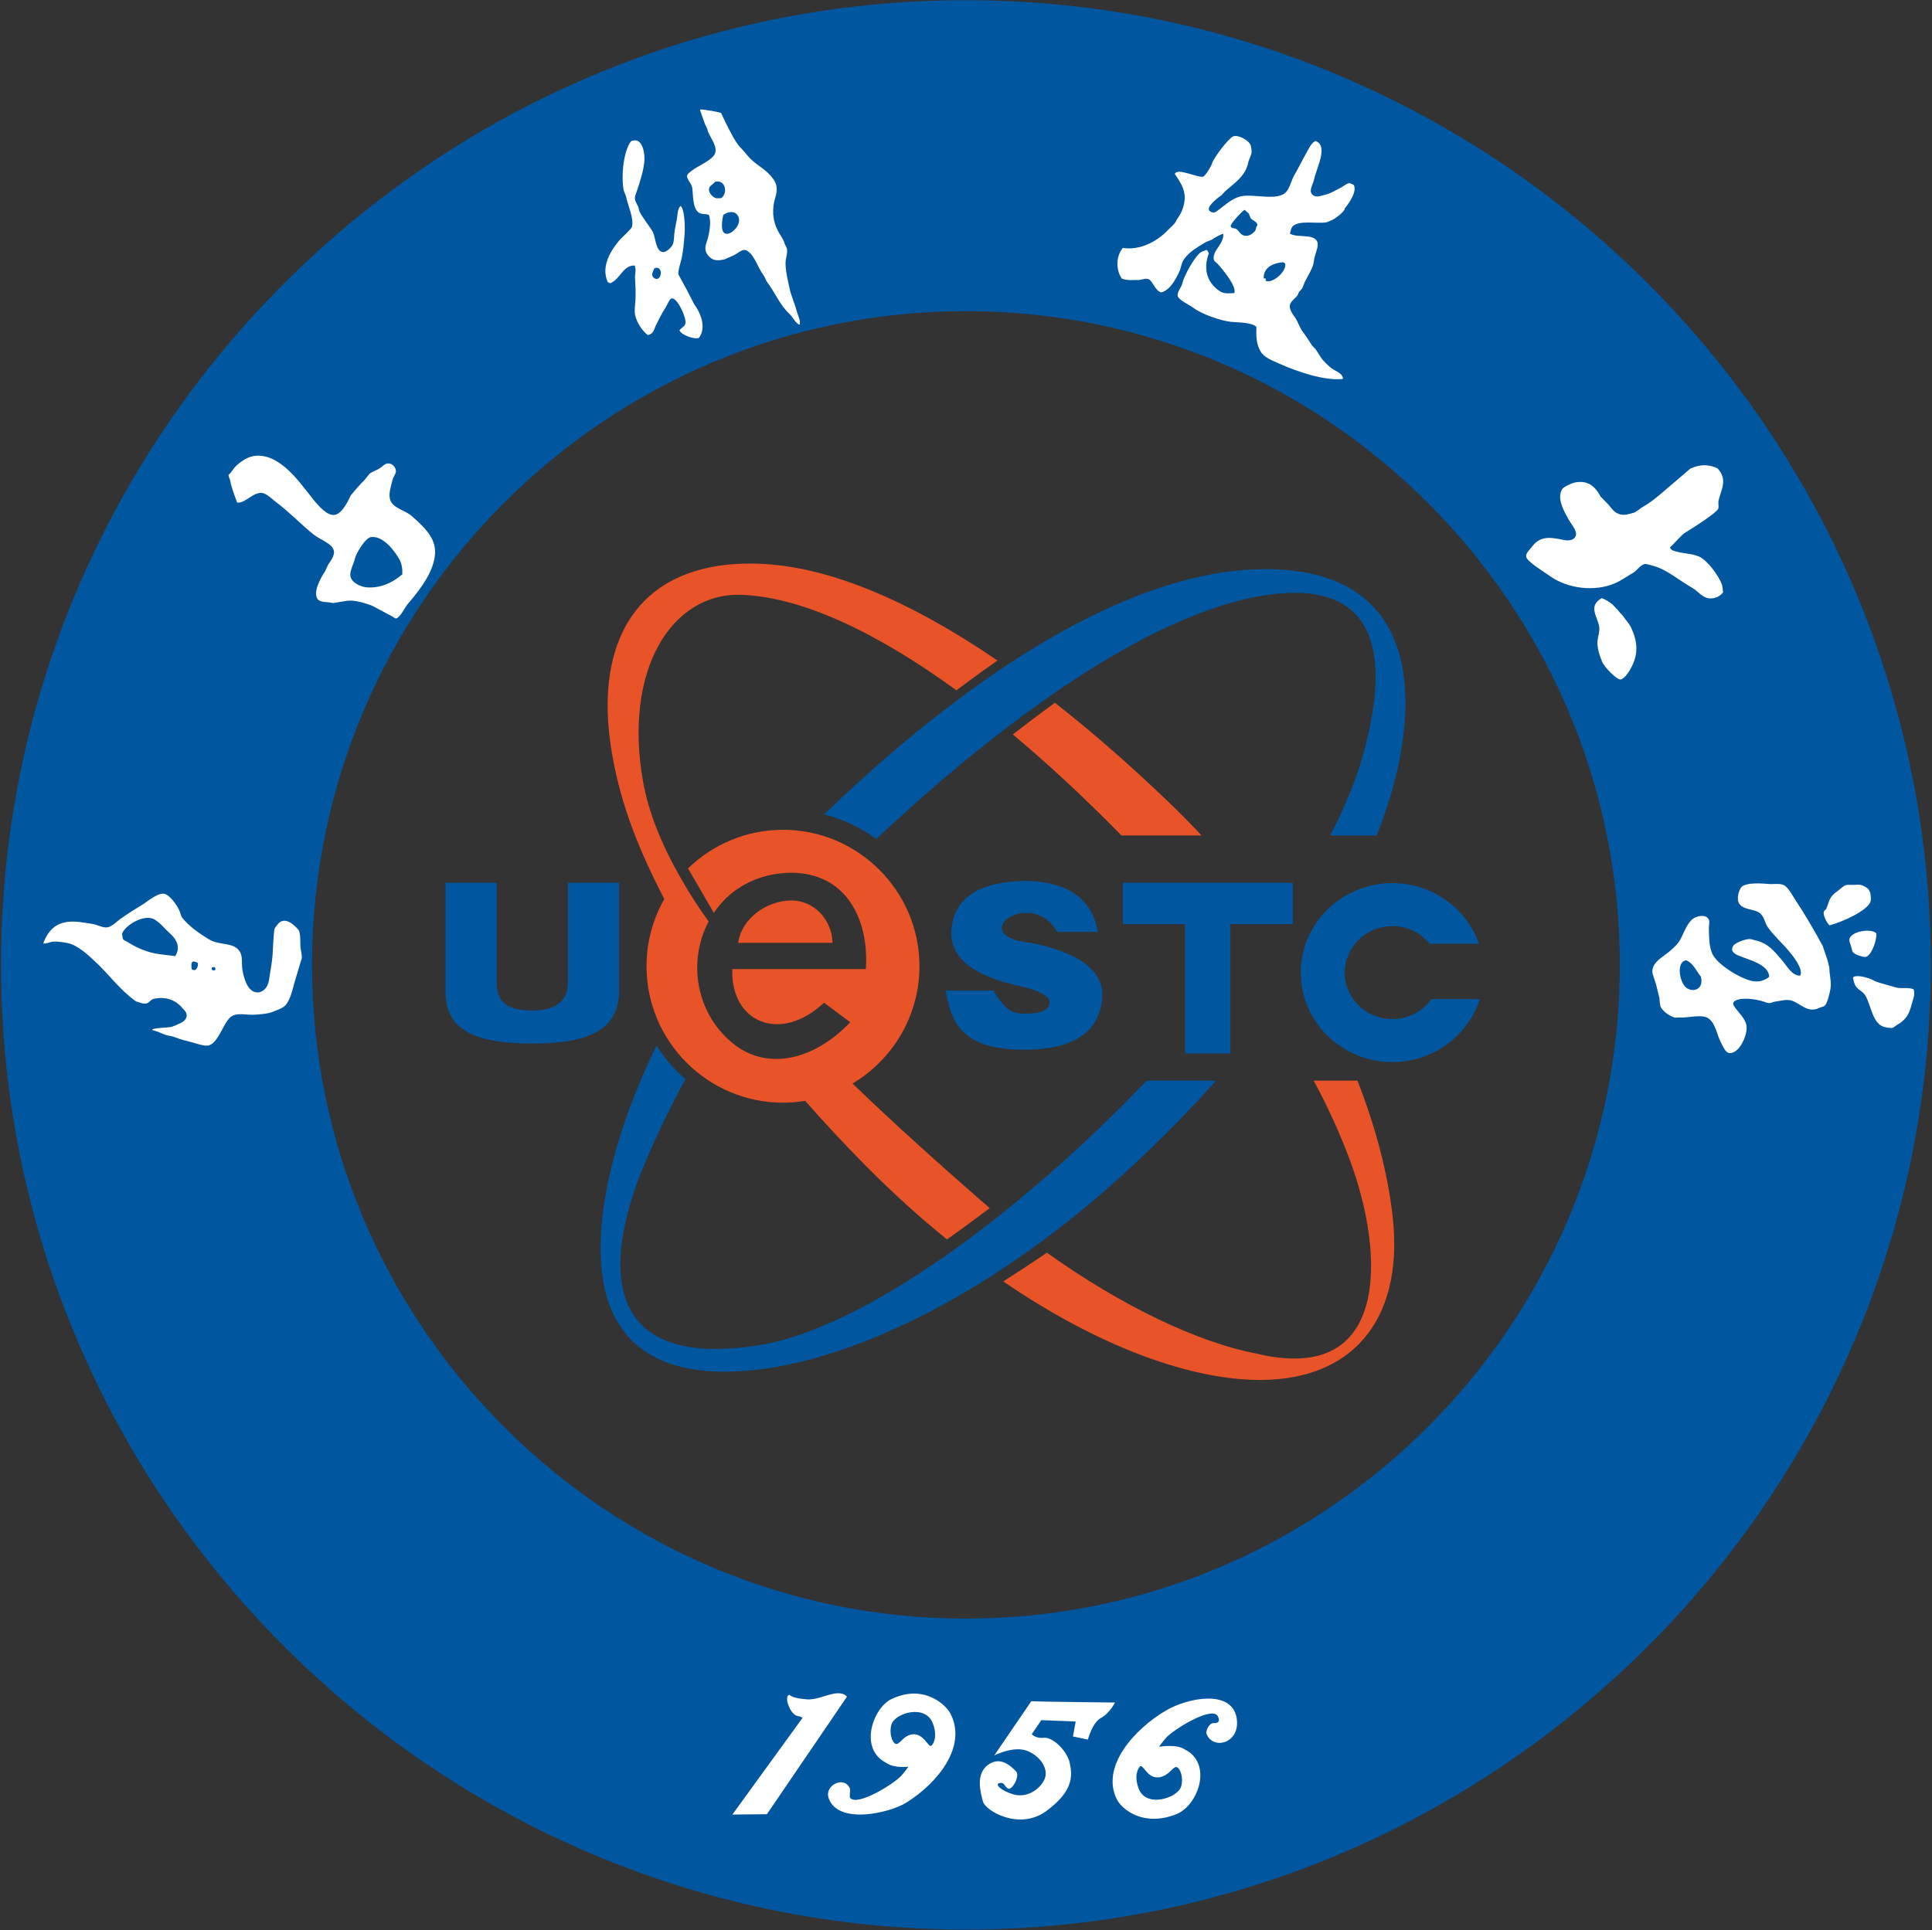 <?xml version="1.0" encoding="UTF-8"?>
<svg width="1541px" height="1540px" viewBox="0 0 1541 1540" version="1.1" xmlns="http://www.w3.org/2000/svg" xmlns:xlink="http://www.w3.org/1999/xlink">
    <rect x="0" y="0" width="1541" height="1540" fill="#333333" stroke="none"/>
    <!-- Generator: Sketch 45.1 (43504) - http://www.bohemiancoding.com/sketch -->
    <title>Group</title>
    <desc>Created with Sketch.</desc>
    <defs></defs>
    <g id="Page-1" stroke="none" stroke-width="1" fill="none" fill-rule="evenodd">
        <g id="Group">
            <path d="M770.453,248.228 C483.193,248.228 248.896,482.519 248.896,769.783 C248.896,1057.043 483.193,1291.34 770.453,1291.34 C1057.713,1291.34 1292.008,1057.043 1292.008,769.783 C1292.008,482.519 1057.713,248.228 770.453,248.228 Z M770.453,0.145 C1194.358,0.145 1540.091,345.879 1540.091,769.783 C1540.091,1193.681 1194.358,1539.417 770.453,1539.417 C346.554,1539.417 0.813,1193.681 0.813,769.783 C0.813,345.879 346.554,0.145 770.453,0.145 L770.453,0.145 Z" id="Fill-2" fill="#00569F"></path>
            <path d="M34.574,752.367 C34.699,752.506 34.817,752.649 34.941,752.792 C37.09,752.848 38.926,751.912 40.763,751.495 C44.381,750.675 50.371,751.683 54.164,752.45 C62.252,754.078 71.162,762.759 75.856,767.095 C87.227,777.581 95.115,789.421 108.429,798.877 C109.711,799.279 110.993,799.685 112.269,800.091 C119.025,802.385 118.578,797.865 122.8,796.876 C131.013,794.966 139.374,797.207 144.904,803.603 C146.163,805.05 147.948,806.558 148.59,808.31 C149.947,812.025 146.953,814.909 144.008,816.209 C141.398,817.36 138.392,819.078 135.395,819.473 C130.538,820.097 125.931,819.883 121.591,821.142 C121.555,821.293 121.511,821.439 121.466,821.59 L121.58,821.778 C124.978,822.703 127.575,823.729 130.34,824.989 C133.666,826.508 136.435,826.26 139.605,827.538 C144.181,829.384 148.571,830.358 152.974,831.535 C156.423,832.46 161.479,834.324 165.091,834.223 C173.565,833.994 177.7,816.695 183.895,811.427 C188.415,807.584 195.944,809.803 202.252,809.566 C206.161,809.408 213.821,808.833 217.152,807.393 C220.44,805.971 225.801,804.486 228.086,801.557 C231.473,797.2 232.943,791.21 234.723,784.416 C236.71,777.78 238.696,771.148 240.682,764.515 C240.981,762.019 240.084,758.966 239.774,756.71 C239.219,752.754 240.153,744.092 237.831,741.546 C233.722,737.038 226.622,730.594 221.186,737.771 C220.471,738.719 219.007,740.302 218.802,741.783 C218.055,747.175 217.83,755.394 217.444,761.342 C216.971,768.546 215.42,775.532 214.599,781.615 C213.777,787.699 209.967,791.722 205.377,791.778 C197.462,791.876 194.231,779.671 193.292,773.182 C192.519,767.877 193.802,762.996 191.1,758.921 C186.043,751.273 175.234,754.736 166.286,749.198 C158.429,744.344 150.82,738.978 145.515,732.399 C144.387,730.996 144.083,729.229 143.484,727.5 C142.102,723.514 136.891,715.863 132.526,713.558 C127.214,710.749 117.843,719.13 114.151,721.367 C107.943,725.116 101.654,729.098 95.745,733.339 C92.874,735.407 89.431,739.039 85.932,739.802 C82.439,740.569 77.346,737.662 73.957,737.155 C60.87,735.2 42.968,730.139 34.574,752.367 Z M97.308,745.182 C99.101,738.557 115.228,728.466 123.596,733.767 C128.403,736.813 131.603,741.242 135.415,744.573 C140.421,748.95 144.548,755.507 139.724,762.793 C135.476,762.267 131.23,761.744 126.977,761.214 C118.341,760.116 108.969,756.168 102.788,752.157 C101.192,751.123 99.026,750.457 98.012,749.074 C97.775,747.78 97.544,746.483 97.308,745.182 Z M157.88,768.271 C158.035,770.016 157.706,771.621 156.728,772.885 C156.125,773.674 155.577,773.956 154.985,773.949 C152.563,773.93 152.769,772.629 152.675,770.712 C152.507,767.369 153.453,765.921 157.88,768.271 Z M170.121,771.633 C171.025,771.422 171.517,771.524 171.741,772.513 C172.083,774.024 171.572,774.024 170.415,774.174 C169.431,774.306 169.231,773.968 169.033,773.302 C168.652,772.02 168.77,771.937 170.121,771.633 Z M558.571,87.385 C558.522,87.599 558.473,87.818 558.42,88.036 C559.556,91.243 560.688,94.442 561.815,97.642 C562.458,99.77 563.951,101.951 564.301,103.564 C565.447,108.88 574.163,118.114 569.35,124.138 C565.335,129.172 556.567,132.323 551.747,136.211 C550.333,137.35 548.024,138.842 547.96,140.527 C548.34,143.975 551.592,146.298 552.141,149.926 C552.987,155.468 552.239,165.338 556.946,169.297 C559.323,171.301 562.639,170.342 565.353,171.418 C567.613,176.347 565.662,186.386 564.414,190.706 C563.304,194.548 560.8,198.914 564.835,203.831 C568.365,208.129 572.396,208.309 578.167,206.824 C579.874,206.069 581.585,205.309 583.299,204.546 C588.243,203.034 592.022,197.443 596.117,200.166 C602.226,204.219 603.993,212.915 609.449,220.277 C610.103,221.168 611.002,223.924 611.867,225.06 C618.164,233.297 622.101,243.434 629.512,250.277 C632.463,252.999 634.151,257.218 637.373,259.067 C637.539,259 637.701,258.925 637.862,258.849 C638.727,255.574 636.509,252.194 635.471,248.209 C633.771,241.644 631.012,236.204 629.624,229.455 C628.229,222.691 626.477,215.743 626.579,209.449 C626.635,205.993 628.297,202.568 627.718,198.842 C627.451,197.083 626.323,195.909 625.943,194.515 C625.376,192.443 623.797,189.593 622.766,188.029 C619.631,183.276 617.886,178.727 617.066,173.888 C616.431,170.158 616.653,165.413 617.307,161.924 C618.349,156.405 621.898,150.321 617.021,143.185 C612.088,135.959 605.569,133.003 600.053,128.048 C596.368,124.735 593.703,120.754 590.078,117.126 C585.882,112.918 577.957,96.277 575.204,90.231 C574.313,89.442 560.078,86.975 558.571,87.385 Z M503.26,112.704 C497.251,120.664 495.247,140.767 497.526,152.118 C498.06,153.438 498.601,154.758 499.139,156.078 C500.846,164.473 505.67,173.625 504.121,180.787 C503.684,182.791 496.011,189.39 494.24,191.465 C487.228,199.673 479.087,212.498 484.754,225.09 C485.378,225.394 486.002,225.706 486.63,226.011 C493.277,223.247 495.232,216.589 500.744,213.178 C503.124,211.708 507.358,211.321 506.44,212.667 C507.527,215.449 506.35,218.976 506.512,221.71 C506.858,227.643 507.11,233.132 506.865,238.963 C506.711,242.641 505.801,247.325 506.553,251.093 C507.85,257.578 512.464,264.098 516.705,267.354 C521.796,266.185 521.664,262.35 523.168,259.511 C525.849,254.428 527.811,249.905 531,245.201 C531.846,243.949 534.113,237.933 535.869,238.061 C540.482,237.663 547.712,253.706 546.69,258.12 C546.107,260.65 543.509,261.372 542.02,263.414 C542.016,263.519 542.016,263.613 542.009,263.715 C543.727,267.335 553.841,271.012 557.48,269.565 C562.695,262.797 560.541,252.1 553.841,242.949 C551.754,238.907 549.66,234.858 547.569,230.812 C545.419,226.845 543.264,222.879 541.11,218.912 C540.587,216.122 543.215,208.512 543.81,205.568 C545.043,199.485 545.58,192.804 546.05,186.577 C546.434,181.396 546.186,175.96 545.291,170.388 C545.009,168.669 544.133,164.864 542.749,164.349 C540.392,166.669 540.396,171.546 539.884,174.693 C539.418,177.591 538.64,181.024 538.147,183.946 C537.538,187.596 537.873,191.037 536.835,194.481 C536.151,196.759 531.143,202.41 527.507,200.816 C522.698,198.707 522.818,188.401 520.352,184.393 C517.306,179.441 513.347,174.873 510.054,168.786 C509.73,167.511 509.411,166.24 509.087,164.97 C508.219,163.221 506.474,160.439 506.399,158.266 C506.331,156.055 507.749,153.284 508.399,151.235 C510.67,144.012 513.716,135.12 514.024,127.375 C514.276,121.291 512.106,108.775 503.26,112.704 Z M570.196,145.125 C578.336,142.704 581.043,153.746 575.227,158.104 C573.971,158.123 572.712,158.145 571.456,158.172 C568.907,157.785 565.079,154.1 565.515,150.716 C565.857,147.99 568.632,147.422 570.196,145.125 Z M588.097,180.468 C586.612,182.904 582.48,187.382 578.735,186.386 C574.046,185.141 576.25,174.023 576.904,171.403 C586.728,165.026 592.289,173.7 588.097,180.468 Z M522.066,213.919 C529.785,211.539 527.631,225.507 521.995,221.995 C518.359,219.642 521.288,215.942 522.066,213.919 Z M1526.36,789.285 C1522.371,787.398 1516.362,789.067 1512.103,787.759 C1507.158,786.247 1502.007,785.052 1497.044,783.363 C1494.886,782.63 1492.649,781.104 1490.502,780.45 C1488.085,779.716 1480.55,777.457 1477.948,779.777 C1478.583,782.555 1478.802,784.811 1480.396,787.063 C1482.437,789.951 1486.141,791.094 1488.081,794.666 C1492.517,802.843 1493.645,815.984 1502.158,819.067 C1503.316,819.484 1508.508,820.687 1510.027,819.845 C1510.805,819.285 1511.584,818.725 1512.362,818.172 C1521.525,812.859 1522.942,808.351 1525.382,799.128 C1526.243,795.899 1527.593,793.594 1526.36,789.285 Z M1491.762,712.22 C1491.329,711.359 1490.893,710.494 1490.457,709.633 C1489.517,708.245 1486.611,706.79 1485.111,706.249 C1483.178,705.542 1481.057,705.85 1478.696,705.948 C1477.121,705.937 1475.553,705.929 1473.974,705.918 C1471.222,705.824 1468.782,708.463 1467.451,709.486 C1461.871,713.757 1459.98,714.976 1458.047,721.348 C1457.592,722.548 1457.137,723.759 1456.686,724.958 C1456.137,725.887 1455.036,726.353 1454.712,727.417 C1453.859,730.233 1457.37,736.696 1459.307,738.226 C1469.56,735.595 1490.544,726.135 1492.089,718.758 C1492.525,716.671 1492.104,714.453 1491.762,712.22 Z M1496.518,744.483 C1492.371,740.712 1478.576,742.641 1475.553,748.047 C1474.455,750.002 1475.47,751.931 1476.211,754.195 C1476.677,755.879 1477.14,757.575 1477.606,759.263 C1478.884,760.898 1481.373,762.019 1483.366,762.538 C1484.656,762.865 1486.953,763.899 1488.585,763.308 C1492.999,761.714 1497.368,749.216 1496.518,744.483 Z M1457.761,766.339 L1453.765,754.48 C1446.963,742.219 1439.816,729.628 1432.39,718.54 C1429.766,714.626 1426.337,707.7 1422.626,706.061 C1419.242,704.561 1414.681,705.598 1410.62,705.238 C1406.218,704.839 1392.475,703.711 1388.945,707.809 C1386.926,710.152 1384.617,717.574 1387.505,721.315 C1391.592,726.601 1400.213,724.74 1404.567,729.286 C1407.222,732.049 1407.744,736.467 1410.12,739.832 C1414.877,746.57 1421.291,752.149 1426.573,758.428 C1429.848,762.312 1438.676,773.084 1435.894,778.389 C1429.506,778.634 1425.359,770.798 1421.524,766.29 C1414.959,758.59 1410.267,752.563 1400.484,750.288 C1399.221,749.995 1397.22,749.318 1395.904,749.19 C1392.637,748.874 1383.933,752.194 1382.493,754.495 C1379.226,759.744 1385.365,761.793 1388.377,763.041 C1394.66,765.636 1411.151,769.636 1411.117,779.318 C1407.158,782.604 1402.571,783.676 1397.45,782.63 C1388.497,780.81 1370.27,770.05 1365.95,761.259 C1362.987,755.225 1363.186,746.186 1363.047,740.558 C1362.972,737.181 1364.543,733.929 1361.366,731.744 C1358.186,729.552 1351.952,731.117 1349.049,734.098 C1345.015,738.26 1343.037,744.253 1340.42,749.284 C1338.458,753.059 1334.175,756.981 1331.021,759.53 C1325.682,763.831 1318.399,767.516 1317.936,774.618 C1317.756,777.366 1320.606,783.657 1321.061,785.973 C1321.929,789.466 1322.787,792.959 1323.651,796.451 C1323.651,797.79 1324.065,802.546 1324.749,803.663 C1327.287,807.754 1331.795,810.626 1335.999,811.908 C1337.063,811.859 1338.13,811.807 1339.198,811.765 C1346.428,812.329 1357.704,808.615 1363.024,812.717 C1368.645,817.063 1369.255,825.493 1373.029,832.497 C1375.439,836.971 1377.24,842.63 1383.651,838.998 C1389.257,835.825 1394.261,824.229 1392.93,817.597 C1391.964,812.792 1386.505,807.374 1384.076,804.129 C1382.388,801.884 1381.444,799.794 1384.113,798.377 C1389.847,795.32 1400.63,797.391 1405.233,798.606 C1407.003,799.076 1409.056,800.151 1410.989,800.264 C1412.797,800.362 1413.813,799.347 1415.681,799.117 C1420.528,798.519 1424.66,797.113 1428.675,798.189 C1435.593,800.057 1441.733,808.682 1450.934,804.148 C1452.637,803.302 1454.686,803.313 1455.671,802.106 C1457.829,799.467 1459.216,792.865 1459.953,789.3 C1461.085,783.796 1459.107,777.686 1459.096,771.715 C1458.645,769.922 1458.205,768.129 1457.761,766.339 Z M1356.546,779.013 C1359.46,788.639 1350.906,792.605 1344.834,787.83 C1339.717,783.8 1336.596,767.151 1345.052,766.125 C1350.756,768.749 1352.369,773.719 1356.546,779.013 Z M1049.291,112.448 C1045.682,114.061 1043.633,119.212 1041.392,123.122 C1038.376,128.379 1035.297,134.763 1032.338,139.797 C1030.154,143.512 1028.984,149.396 1026.101,152.867 C1019.299,161.041 999.594,154.107 989.243,156.751 C981.603,158.706 976.211,164.71 969.613,169.094 C968.154,170.064 964.586,169.192 964.221,167.214 C963.533,163.421 972.511,156.931 974.587,155.544 C975.17,154.852 975.756,154.16 976.335,153.468 C982.994,146.964 993.732,141.143 995.751,128.988 C996.567,126.826 997.383,124.672 998.199,122.517 C998.447,120.261 998.135,116.866 997.172,115.054 C995.469,111.877 987.78,107.35 983.622,108.794 C980.253,109.952 968.18,125.563 966.702,130.518 C965.958,133.015 961.206,140.606 959.517,140.986 C955.209,141.963 939.162,133.59 937.052,138.745 C940.981,144.866 944.967,149.889 944.94,157.815 C944.929,162.281 943.211,168.301 940.65,172.106 C939.872,173.316 939.094,174.523 938.316,175.723 C937.297,178.761 933.646,181.272 931.721,183.359 C923.178,192.653 909.049,200.008 895.54,197.789 C889.535,205.256 890.46,216.258 894.784,222.27 C899.424,224.037 904.056,223.307 907.88,223.371 C910.09,223.409 912.805,222.074 915.29,222.48 C919.411,223.161 921.118,232.245 926.325,233.26 C932.732,231.59 937.188,224.161 940.545,216.938 C942.143,213.502 942.29,209.46 944.741,206.302 C949.678,199.932 955.75,196.932 961.785,193.146 C963.304,192.537 964.819,191.932 966.334,191.33 C968.229,190.022 973.703,186.739 975.858,186.577 C975.82,186.671 975.782,186.765 975.749,186.859 C976.117,195.082 966.454,200.245 968.218,207.155 C968.65,208.881 969.974,209.155 971.267,210.569 C975.008,214.652 986.148,227.973 984.618,233.478 C984.517,233.602 984.411,233.718 984.314,233.843 C981.4,233.888 976.809,234.673 973.515,232.647 C963.334,226.391 959.239,215.363 964.187,202.094 L963.085,199.91 C962.773,199.733 962.461,199.568 962.153,199.391 C960.848,200.151 959.25,200.369 957.942,201.173 C953.261,204.05 944.504,219.653 943.087,225.943 C942.324,229.312 939.301,232.068 939.271,235.587 C939.38,239.223 948.61,243.114 952.141,245.773 C958.559,250.608 973.41,255.879 982.054,256.789 C987.979,257.406 997.544,256.969 1002.12,260.692 C1001.91,268.835 1001.951,274.441 1005.647,280.679 C1008.347,285.262 1015.52,287.947 1020.532,290.184 C1035.444,296.839 1056.484,303.87 1070.918,302.362 C1071.008,302.133 1071.095,301.896 1071.189,301.659 C1070.222,297.102 1064.861,296.267 1060.969,292.966 C1059.308,291.545 1057.57,289.823 1055.792,287.947 C1053.265,285.281 1051.307,281.239 1049.145,278.352 C1048.291,277.491 1047.434,276.633 1046.58,275.772 C1044.246,272.231 1042.178,268.576 1039.486,265.207 C1036.763,261.79 1035.335,256.864 1032.932,253.232 C1031.891,251.657 1030.59,250.051 1029.796,248.344 C1026.642,241.535 1031.406,240.099 1034.929,235.655 C1035.327,234.734 1035.73,233.82 1036.132,232.895 C1036.967,231.978 1037.794,231.06 1038.628,230.143 C1039.38,228.286 1040.14,226.428 1040.896,224.571 C1043.136,220.363 1046.28,215.182 1047.543,210.847 L1048.479,205.414 C1049.547,200.993 1052.277,195.725 1050.389,192.304 C1047.107,186.352 1034.579,189.909 1028.834,186.389 C1029.526,184.746 1029.488,182.167 1031.018,180.626 C1036.286,175.302 1050.795,178.806 1058.33,177.306 C1059.796,176.682 1061.263,176.061 1062.729,175.437 C1064.519,174.64 1072.617,168.993 1072.617,166.316 C1076.174,161.924 1082.607,152.735 1079.761,147.475 C1078.746,147.039 1077.738,146.603 1076.723,146.159 C1074.418,145.93 1071.903,148.434 1070.023,149.411 C1065.44,151.788 1061.075,154.491 1055.92,155.645 C1052.686,156.371 1049.077,158.221 1046.204,154.54 C1044.043,151.765 1047.389,146.727 1048.205,142.911 C1050.115,133.917 1059.781,116.359 1049.291,112.448 Z M992.769,167.414 C993.882,168.429 994.995,169.444 996.119,170.451 C996.574,171.643 997.033,172.835 997.496,174.031 C999.037,175.892 1003.075,177.05 1002.929,179.629 C1002.643,180.107 1002.35,180.588 1002.064,181.073 C1001.902,181.915 1001.699,183.645 1000.676,184.724 C997.992,187.563 993.826,189.841 989.705,186.517 C988.731,185.401 987.769,184.28 986.799,183.167 C984.968,181.671 982.17,182.6 981.58,180.381 C981.802,177.907 990.908,168.233 992.769,167.414 Z M1023.382,209.249 C1024.457,209.633 1025.037,210.095 1025.172,210.892 C1025.856,217.25 1014.171,226.759 1009.467,223.92 C1009.659,221.894 1009.941,222.236 1007.922,222.044 C1007.595,212.735 1016.84,209.603 1023.382,209.249 Z M346.698,444.624 C348.845,431.321 341.012,422.768 328.454,411.732 C323.049,406.976 314.518,405.811 311.628,399.791 C309.356,395.039 311.709,388.587 313.092,382.86 C313.752,380.093 315.968,377.886 315.795,375.638 C315.589,372.946 313.142,369.505 309.318,369.746 C306.896,369.904 305.097,372.107 302.973,373.532 C300.645,375.1 297.003,376.209 294.835,377.871 C293.372,379.672 291.915,381.469 290.458,383.27 C286.928,386.635 282.886,391.429 279.824,395.14 C278.963,396.877 278.104,398.614 277.239,400.359 C274.294,405.551 270.302,411.608 264.928,410.766 C258.689,409.792 251.76,400.772 248.827,397.125 C238.945,384.864 222.57,360.29 201.871,363.907 C197.239,364.715 191.542,368.445 187.906,372.119 C185.757,374.292 184.698,376.976 182.307,378.751 C182.239,380.627 183.322,381.733 183.608,383.394 C184.661,389.44 187.058,395.027 189.057,400.795 C189.332,400.874 189.599,400.957 189.872,401.036 C196.211,400.987 202.344,392.249 209.406,393.335 C212.569,393.817 217.357,398.407 220.24,400.592 C231.242,408.939 240.234,418.508 250.184,426.478 C255.658,430.862 265.776,433.814 266.374,439.969 C266.71,443.477 263.932,447.342 261.797,450.35 C260.913,452.264 260.023,454.174 259.131,456.084 C255.153,461.877 249.723,472.717 253.236,477.815 C255.558,481.181 262.158,479.921 265.059,481.087 C265.583,481.297 275.209,479.466 276.934,479.293 C283.216,478.676 289.997,480.756 296.709,483.203 C301.797,485.907 306.89,488.614 311.984,491.317 C313.372,491.795 315.072,493.904 316.398,493.283 C320.769,490.637 322.451,484.598 326.386,480.511 C337.145,467.897 344.791,456.403 346.698,444.624 Z M295.819,428.498 C305.901,427.125 315.296,440.352 318.665,446.466 C320.471,449.733 321.125,454.286 320.906,458.204 C312.756,465.22 303.054,469.367 292.6,468.593 C287.152,468.19 280.066,464.502 279.438,459.34 C278.97,455.467 282.19,449.598 283.042,445.812 C284.089,441.172 291.535,429.073 295.819,428.498 Z M1290.869,487.193 C1289.294,485.546 1287.726,483.888 1286.154,482.23 C1283.492,480.105 1280.327,478.071 1277.544,477.199 C1266.28,483.801 1274.315,491.716 1275.574,500.138 C1276.093,503.593 1274.536,507.823 1274.194,511.289 C1273.69,516.346 1275.826,523.054 1277.962,528.134 C1279.661,532.179 1289.7,542.699 1292.862,542.105 C1297.058,540.575 1300.491,533.762 1301.66,531.442 C1306.909,521.042 1306.036,511.47 1300.949,500.57 C1299.498,497.461 1296.328,494.205 1294.885,491.885 C1293.745,490.046 1291.493,488.599 1290.869,487.193 Z M1369.995,373.705 C1362.78,370.137 1355.565,370.457 1348.128,373.92 C1344.635,376.931 1341.138,379.947 1337.638,382.966 C1329.201,389.854 1319.399,399.385 1310.714,404.186 C1307.725,405.837 1305.412,408.57 1302.307,409.322 C1297.919,410.383 1294.227,411.95 1289.32,409.149 C1286.628,407.612 1285.09,405.077 1283.135,402.814 L1276.616,396.11 C1271.461,386.267 1264.693,382.947 1255.429,385.131 C1253.914,385.489 1247.21,388.245 1245.95,390.331 C1241.728,397.373 1247.022,407.205 1251.244,414.579 C1253.763,418.974 1259.38,424.914 1256.087,428.873 C1252.981,432.603 1247.33,430.75 1244.206,430.174 C1236.336,428.719 1228.365,427.561 1222.056,436.044 C1220.015,438.796 1216.939,441.04 1217.281,444.191 C1217.695,447.917 1232.738,457.031 1235.445,459.039 C1250.127,469.878 1272.19,472.288 1288.173,465.325 C1293.215,463.126 1297.994,459.637 1302.649,456.952 C1305.781,455.132 1308.503,450.444 1312.094,449.97 C1313.308,449.816 1317.692,451.173 1318.869,451.489 C1329.468,454.354 1339.089,462.926 1349.32,468.72 C1353.82,471.266 1357.152,475.905 1361.897,477.142 C1365.408,478.06 1371.149,476.924 1374.413,472.567 C1373.988,470.476 1374.033,467.927 1373.21,465.773 C1370.792,459.434 1361.885,446.819 1355.042,443.962 C1349.196,441.514 1343.398,441.826 1337.627,440.138 C1335.893,439.634 1332.904,439.48 1332.009,436.671 C1335.668,433.633 1340.721,426.9 1344.417,424.764 C1346.511,423.557 1368.416,409.958 1370.522,405.863 C1371.131,404.07 1370.266,401.366 1370.725,399.377 C1372.725,390.805 1378.342,382.774 1369.995,373.705 L1369.995,373.705 Z" id="Fill-3" fill="#FFFFFF"></path>
            <path d="M452.994,704.275 L493.804,704.275 L493.804,790.24 C493.804,821.83 469.158,832.542 425.01,832.542 C379.685,832.542 355.334,822.519 355.334,790.947 L355.334,704.275 L396.141,704.275 L396.141,783.488 C396.141,802.655 408.635,805.483 421.908,806.111 C436.947,806.825 452.994,802.892 452.994,783.488 L452.994,704.275" id="Fill-4" fill="#00569F"></path>
            <path d="M875.582,743.464 L843.259,743.464 C824.682,710.719 778.116,739.561 809.71,749.897 C814.007,751.303 820.832,751.747 827.49,753.288 C862.002,761.267 879.275,774.814 879.275,793.974 C878.297,822.503 857.092,837.859 815.658,837.475 C767.998,837.024 758.726,816.958 754.312,790.282 L792.824,790.282 C794.306,794.951 801.747,803.742 805.307,805.919 C808.665,807.972 812.943,808.701 817.899,808.701 C830.709,808.701 837.115,805.682 837.115,799.602 C837.115,794.455 828.502,789.988 811.236,786.247 C776.213,778.314 758.734,764.275 758.734,744.156 C759.711,717.48 779.18,703.707 817.139,702.748 C851.659,703.226 871.131,716.788 875.582,743.464" id="Fill-5" fill="#00569F"></path>
            <polyline id="Fill-6" fill="#00569F" points="895.589 737.305 895.589 704.275 1031.142 704.275 1031.142 737.305 981.449 737.305 981.449 840.427 945.29 840.427 945.29 737.305 895.589 737.305"></polyline>
            <path d="M1110.547,704.553 C1142.536,704.553 1169.836,724.845 1179.672,752.927 L1140.276,752.927 C1133.316,744.355 1122.571,738.843 1110.547,738.843 C1089.638,738.843 1072.58,755.507 1072.58,775.941 C1072.58,796.384 1089.638,813.047 1110.547,813.047 C1123.424,813.047 1134.843,806.72 1141.708,797.083 L1180.303,797.083 C1171.05,826.135 1143.246,847.337 1110.547,847.337 C1070.316,847.337 1037.508,815.266 1037.508,775.941 C1037.508,736.629 1070.316,704.553 1110.547,704.553" id="Fill-7" fill="#00569F"></path>
            <path d="M822.614,1357.207 L793.031,1400.499 C793.031,1400.499 808.548,1392.561 819.369,1396.888 C830.19,1401.222 836.687,1411.683 833.081,1419.616 C829.468,1427.554 819.008,1434.771 808.187,1431.527 C797.363,1428.277 793.392,1423.227 797.363,1422.504 C801.329,1421.782 800.607,1424.672 803.856,1426.833 C807.101,1428.999 813.959,1416.733 810.353,1413.127 C806.74,1409.516 798.084,1400.499 787.978,1408.072 C777.879,1415.649 782.177,1430.083 784.015,1437.299 C785.85,1444.51 812.857,1460.749 834.525,1444.871 C856.185,1428.999 855.445,1416.733 853.279,1406.633 C851.117,1396.528 839.574,1385.705 832.72,1386.428 C825.862,1387.15 822.975,1383.539 822.975,1383.539 L830.551,1372.355 L857.975,1373.438 L855.806,1385.344 L867.713,1387.873 C867.713,1387.873 871.319,1374.161 878.173,1370.555 C885.027,1366.944 889.355,1358.289 889.355,1358.289 C889.355,1358.289 821.896,1357.567 822.614,1357.207" id="Fill-8" fill="#FFFFFF"></path>
            <path d="M719.169,1388.482 C718.27,1389.411 717.251,1390.345 716.112,1391.054 C712.476,1393.326 708.623,1383.246 711.119,1375.606 C714.022,1366.714 738.028,1359.254 744.052,1374.926 C746.883,1382.288 746.101,1388.102 744.052,1391.279 C742.01,1394.46 742.003,1393.097 737.231,1387.865 C730.802,1380.823 723.888,1383.557 719.169,1388.482 Z M724.519,1409.454 C724.666,1409.454 722.275,1412.879 718.759,1416.838 C713.522,1422.741 684.176,1441.277 678.187,1434.46 C677.164,1433.295 678.634,1428.421 677.724,1426.489 C673.054,1416.577 657.537,1424.317 660.914,1434.441 C668.099,1455.992 709.423,1446.671 723.241,1437.947 C747.62,1422.549 771.649,1393.564 758.136,1367.2 C754.293,1359.696 736.404,1343.27 710.886,1355.611 C696.493,1362.573 684.511,1395.263 707.032,1406.496 C713.398,1411.03 724.519,1409.454 724.519,1409.454 L724.519,1409.454 Z" id="Fill-9" fill="#FFFFFF"></path>
            <path d="M584.149,1447.674 L611.697,1447.38 L675.495,1353.713 C675.495,1353.713 673.464,1349.939 665.926,1351.104 C658.391,1352.261 651.138,1356.322 643.596,1355.742 C636.057,1355.164 631.997,1353.999 630.26,1352.548 C628.523,1351.104 626.778,1354.291 628.523,1359.51 C630.26,1364.734 633.159,1368.501 636.347,1369.08 C639.535,1369.66 640.114,1370.531 640.114,1370.531 L584.149,1447.674" id="Fill-10" fill="#FFFFFF"></path>
            <path d="M933.932,1412.667 C934.83,1411.733 935.849,1410.805 936.988,1410.096 C940.62,1407.822 944.482,1417.903 941.981,1425.543 C939.083,1434.429 914.268,1442.692 908.248,1427.019 C905.421,1419.66 906.206,1413.85 908.248,1410.668 C910.29,1407.486 910.297,1408.856 915.065,1414.08 C921.498,1421.123 929.213,1417.592 933.932,1412.667 Z M924.581,1393.564 C924.43,1393.564 926.822,1390.132 930.341,1386.172 C935.578,1380.269 964.928,1361.733 970.921,1368.557 C971.429,1369.137 974.861,1374.945 968.079,1374.703 C963.92,1374.559 961.803,1381.671 962.145,1382.68 C967.003,1397.018 990.13,1390.848 986.291,1370.226 C982.148,1347.897 947.96,1354.211 930.123,1364.597 C905.203,1379.099 877.451,1409.448 890.964,1435.811 C894.81,1443.314 911.854,1457.828 938.218,1447.399 C955.806,1440.443 967.526,1406.951 945.004,1395.717 C938.639,1391.185 924.581,1393.564 924.581,1393.564 L924.581,1393.564 Z" id="Fill-11" fill="#FFFFFF"></path>
            <path d="M698.945,669.342 C819.835,555.866 930.837,485.869 1011.336,474.567 C1096.038,462.667 1111.31,518.328 1086.409,604.838 C1080.851,624.175 1072.162,644.926 1060.988,666.545 L1098.049,666.545 C1106.982,644.125 1113.461,622.25 1117.172,601.221 C1133.309,509.729 1099.267,450.887 1001.91,454.181 C910.391,457.279 794.979,520.283 670.028,637.654 C665.783,641.647 661.609,645.674 657.5,649.727 C672.63,653.637 686.646,660.375 698.945,669.342 Z M523.661,834.193 C499.5,883.68 484.979,930.998 480.471,970.95 C470.951,1055.426 507.143,1100.642 595.184,1093.649 C677.923,1087.08 794.013,1032.472 904.793,928.708 C927.942,907.017 949.753,884.733 969.958,862.151 L914.587,862.151 C812.176,969.322 687.962,1060.265 605.024,1073.282 C474.512,1093.78 482.456,1002.262 515.426,925.501 C524.766,903.758 535.045,882.304 546.754,860.929 C537.835,853.184 530.048,844.179 523.661,834.193 L523.661,834.193 Z" id="Fill-12" fill="#00569F"></path>
            <path d="M835.029,999.393 C894.536,1041.906 955.671,1071.097 1002.35,1079.94 C1109.261,1105.598 1104.463,1000.04 1076.667,925.501 C1068.602,903.863 1059.033,882.89 1047.81,862.151 L1082.761,862.151 C1098.038,901.261 1107.264,938.39 1110.855,970.95 C1120.172,1055.426 1075.896,1107.301 989.788,1100.308 C936.684,1095.999 869.74,1069.909 800.179,1022.306 C811.74,1015.015 823.366,1007.379 835.029,999.393" id="Fill-13" fill="#E95328"></path>
            <path d="M894.479,666.545 C865.303,636.714 836.251,609.696 807.837,585.953 C819.143,577.162 830.348,568.725 841.409,560.649 C871.157,583.967 901.642,610.625 932.548,640.312 C941.515,648.919 950.114,657.672 958.367,666.545 L894.479,666.545" id="Fill-14" fill="#E95328"></path>
            <polyline id="Fill-15" fill="#00569F" points="672.836 868.366 672.912 868.325 672.836 868.366"></polyline>
            <path d="M680.003,864.452 C713.018,896.385 747.962,927.636 782,957.418 C784.466,959.58 786.948,961.716 789.437,963.825 C778.029,972.469 766.66,980.819 755.339,988.851 C733.573,971.236 711.785,951.553 690.308,929.813 C673.423,912.725 657.376,895.52 642.231,878.266 C642.246,878.266 642.257,878.266 642.269,878.258 C636.494,879.217 630.572,879.717 624.53,879.717 C564.575,879.717 515.678,830.817 515.678,770.866 C515.678,751.408 520.833,733.117 529.838,717.28 C510.351,679.377 495.507,643.948 488.141,601.221 C472.35,509.729 510.076,446.451 605.302,449.744 C660.369,451.654 725.29,478.925 795.558,526.957 C784.737,534.529 773.826,542.436 762.825,550.719 C698.478,503.864 639.182,476.372 591.646,474.567 C535.403,472.42 497.146,534.89 512.9,623.457 C517.288,648.133 527.631,673.64 542.4,699.56 L542.4,699.553 C549.679,712.43 557.307,724.244 565.241,735.151 C547.851,767.801 555.544,810.555 586.555,833.956 C612.209,853.319 648.503,846.619 678.172,815.555 L657.252,799.952 C622.624,832.625 582.638,815.879 584.1,773.125 L690.609,773.125 C690.666,772.373 690.714,771.621 690.744,770.866 C692.594,729.801 672.314,696.304 631.249,696.304 C610.396,696.304 590.503,704.354 576.93,718.826 C574.121,721.815 571.602,724.984 569.377,728.285 L548.769,692.834 C568.391,673.783 595.128,662.014 624.53,662.014 C684.481,662.014 733.377,710.911 733.377,770.866 C733.377,810.581 711.916,845.442 680.003,864.452" id="Fill-16" fill="#E95328"></path>
            <path d="M631.455,718.42 C648.976,718.42 663.196,733.282 664.057,751.502 C664.019,751.739 663.982,751.984 663.941,752.221 L588.826,752.221 C588.853,751.984 588.883,751.739 588.92,751.502 C591.654,733.282 610.765,718.42 631.455,718.42" id="Fill-17" fill="#E95328"></path>
        </g>
    </g>
</svg>